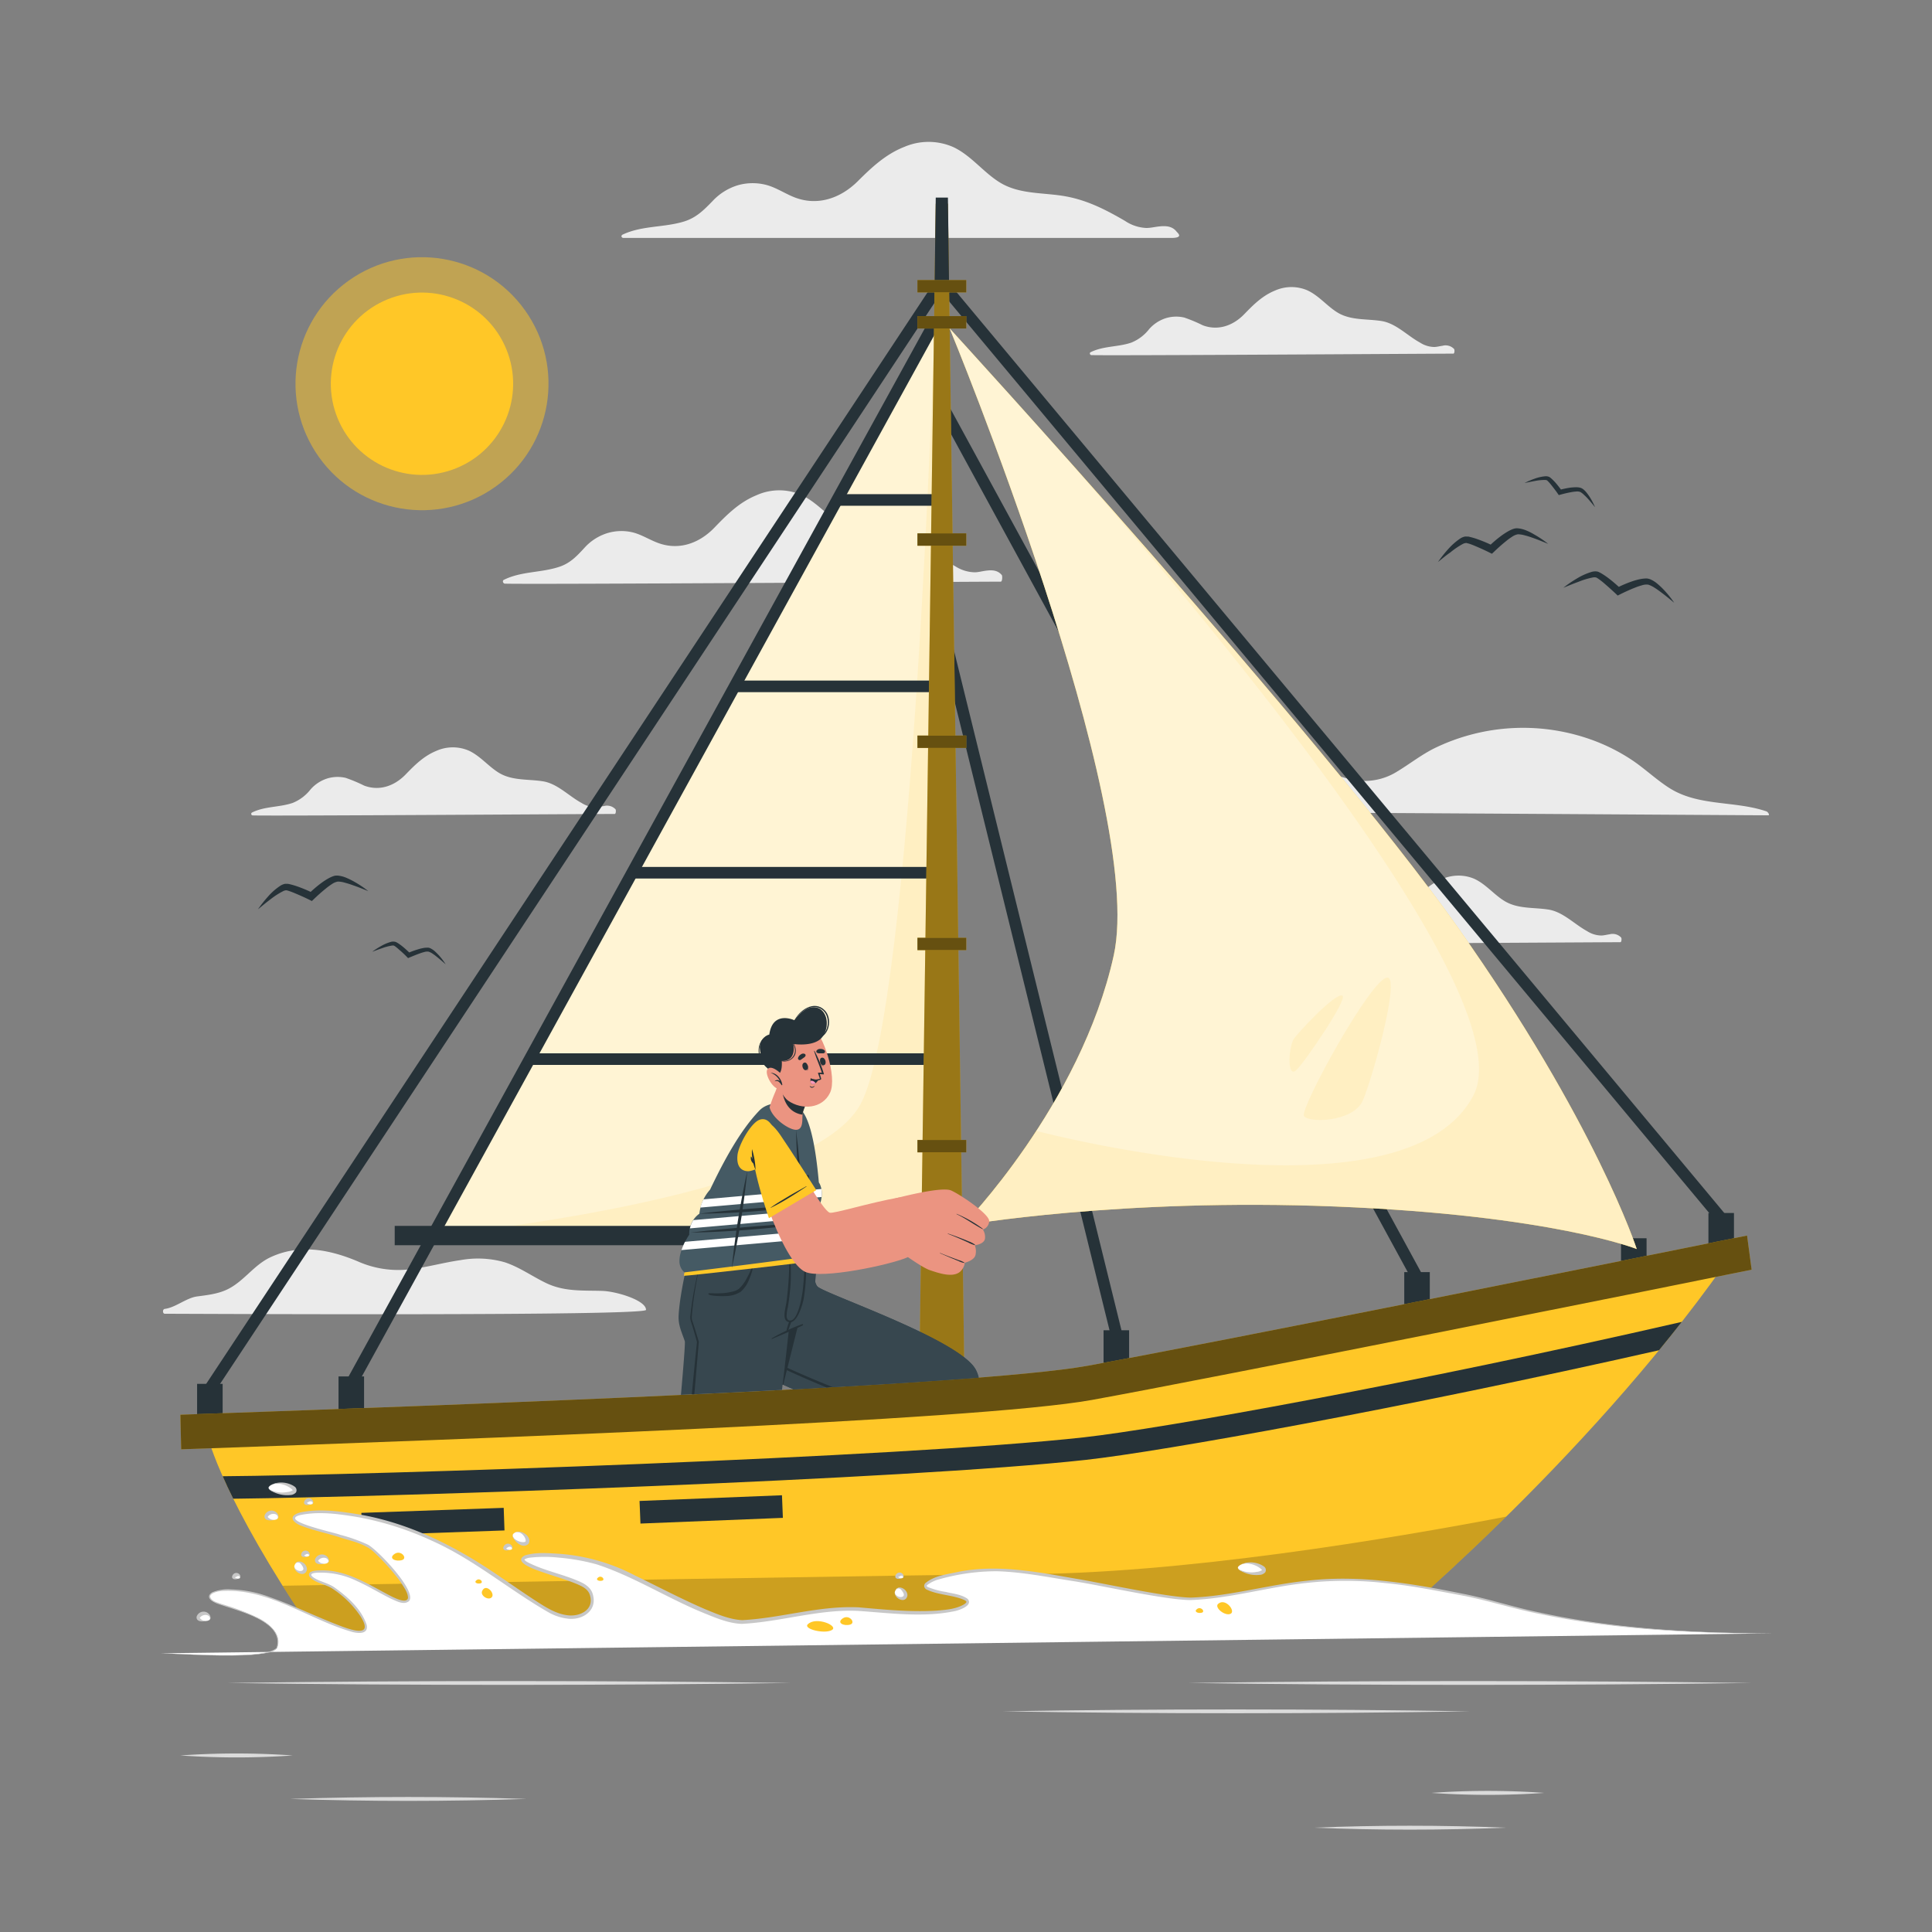 <svg xmlns="http://www.w3.org/2000/svg" viewBox="0 0 500 500"><rect x="0" y="0" width="500" height="500" fill="#808080" stroke="none"/><g id="freepik--background-complete--inject-649"><path d="M42.65,340c-.59,0-.65-1.18,0-1.26,2.79-.35,5.58-2.85,8.36-3.22s5.53-.67,8-1.91c4.15-2.08,6.73-6.25,11-8.24,7.52-3.51,15.28-2,22.6,1.08a25.76,25.76,0,0,0,13.85,2c4.28-.54,8.44-1.72,12.71-2.33a25.28,25.28,0,0,1,11.41.54c3.82,1.24,7.11,3.64,10.71,5.37,4.74,2.29,9.42,1.9,14.53,2.05,3.68.11,11.37,2.43,11.37,4.91C167.25,340.65,50,340,42.65,340Z" style="fill:#ebebeb"></path><path d="M457.64,211c-5.14,0-133.36-.89-169.58-.89-2.53,0,.67-4.39,2.06-4.69,4.46-1,9.1-1,13.62-1.49a44.76,44.76,0,0,0,13-3.26c3.56-1.5,7.12-3.24,11-3.84,7.46-1.17,14,2.87,21,4.66a15.88,15.88,0,0,0,12.72-1.74c3.23-1.94,6.17-4.27,9.56-6a52.42,52.42,0,0,1,41.9-1.92,48.56,48.56,0,0,1,9.16,4.69c3.42,2.24,6.37,5.11,9.8,7.32,7.59,4.92,17,3.32,25.26,6.14C457.57,210.13,458.08,211,457.64,211Z" style="fill:#ebebeb"></path><path d="M259,150.53c-6.79,0-121.11.75-128.3.52-.51,0-.79-.78-.28-1,4.53-2.24,9.67-1.79,14.38-3.38,2.77-.93,4.47-2.74,6.39-4.82a13.26,13.26,0,0,1,6-3.88,12.57,12.57,0,0,1,6.47-.21c2.32.56,4.34,1.89,6.55,2.72,5.49,2.08,10.83.11,14.75-4,3.23-3.35,6.41-6.51,10.81-8.31a14.34,14.34,0,0,1,11.45-.16c4.19,1.9,7.07,5.72,11,8,4.67,2.73,10.25,2.08,15.41,2.9s9.12,5.17,13.64,7.67a9.63,9.63,0,0,0,4.93,1.53c1,0,2-.3,3-.42,1.56-.2,3-.15,4.08,1.15C259.45,149.18,259.4,150.53,259,150.53Z" style="fill:#ebebeb"></path><path d="M419.35,243.84c-5,0-88.42.55-93.67.38-.37,0-.58-.56-.2-.75,3.31-1.63,7.06-1.31,10.49-2.46a11.28,11.28,0,0,0,4.67-3.52,9.71,9.71,0,0,1,4.34-2.84,9.15,9.15,0,0,1,4.73-.15,42.28,42.28,0,0,1,4.78,2c4,1.51,7.91.07,10.77-2.89,2.36-2.45,4.68-4.76,7.89-6.07a10.44,10.44,0,0,1,8.36-.12c3.06,1.39,5.16,4.18,8,5.85,3.41,2,7.49,1.53,11.25,2.13s6.66,3.77,10,5.59a7,7,0,0,0,3.6,1.12c.74,0,1.46-.22,2.19-.31a3,3,0,0,1,3,.84C419.72,242.86,419.68,243.84,419.35,243.84Z" style="fill:#ebebeb"></path><path d="M159.09,210.65c-5,0-88.42.55-93.67.38a.4.4,0,0,1-.2-.75c3.3-1.64,7-1.31,10.49-2.47a11.18,11.18,0,0,0,4.67-3.52,9.64,9.64,0,0,1,4.34-2.83,9.15,9.15,0,0,1,4.73-.15,38.89,38.89,0,0,1,4.78,2c4,1.51,7.9.07,10.77-2.9,2.36-2.44,4.68-4.75,7.89-6.07a10.48,10.48,0,0,1,8.36-.11c3.06,1.38,5.16,4.17,8,5.85,3.41,2,7.48,1.52,11.25,2.12s6.65,3.78,10,5.6a7.06,7.06,0,0,0,3.6,1.12c.74,0,1.47-.22,2.2-.31a3,3,0,0,1,3,.84C159.45,209.67,159.41,210.65,159.09,210.65Z" style="fill:#ebebeb"></path><path d="M376.13,91.52c-5,0-88.43.55-93.67.38-.38,0-.58-.56-.21-.75,3.31-1.64,7.06-1.31,10.5-2.47a11.09,11.09,0,0,0,4.66-3.52,9.67,9.67,0,0,1,4.35-2.83,9.11,9.11,0,0,1,4.72-.15,39.1,39.1,0,0,1,4.78,2c4,1.52,7.91.08,10.77-2.89,2.36-2.44,4.68-4.75,7.89-6.07a10.48,10.48,0,0,1,8.36-.11c3.07,1.38,5.17,4.17,8,5.85,3.41,2,7.49,1.52,11.25,2.12s6.66,3.78,10,5.6a7,7,0,0,0,3.6,1.12c.74,0,1.46-.22,2.19-.31a3,3,0,0,1,3,.84C376.49,90.54,376.45,91.52,376.13,91.52Z" style="fill:#ebebeb"></path><path d="M303.1,61.58H161.39c-.58,0-.79-.61-.22-.88,5.08-2.38,10.77-1.77,16-3.42,3.09-1,5-2.94,7.2-5.2a14.77,14.77,0,0,1,6.69-4.17,14,14,0,0,1,7.18-.07c2.56.66,4.77,2.18,7.2,3.16,6,2.43,12,.37,16.45-4,3.66-3.64,7.26-7.07,12.18-9a15.89,15.89,0,0,1,12.7.09c4.61,2.2,7.71,6.5,12,9.14,5.11,3.14,11.32,2.55,17,3.58s10.45,3.49,15.4,6.37A10.69,10.69,0,0,0,296.68,59c1.12,0,2.23-.29,3.34-.4,1.73-.18,3.37-.1,4.5,1.37C304.79,60.3,306.43,61.58,303.1,61.58Z" style="fill:#ebebeb"></path></g><g id="freepik--Birds--inject-649"><path d="M394.56,125a21.3,21.3,0,0,1,2.55-1.1,10.83,10.83,0,0,1,2.79-.64,2.26,2.26,0,0,1,.86.1,1.25,1.25,0,0,1,.27.12l.17.12c.11.08.2.17.3.25a13.85,13.85,0,0,1,1,1c.63.71,1.18,1.44,1.74,2.2l-.69-.25a22.74,22.74,0,0,1,2.84-.6,14.52,14.52,0,0,1,1.49-.1,4.4,4.4,0,0,1,.79.06,2.32,2.32,0,0,1,.42.1,4.14,4.14,0,0,1,.43.2,5,5,0,0,1,1.12,1.08,13.37,13.37,0,0,1,.84,1.18,19.12,19.12,0,0,1,1.32,2.54c-.61-.73-1.2-1.47-1.83-2.16a12.8,12.8,0,0,0-1-1,4.54,4.54,0,0,0-1-.78,2.5,2.5,0,0,0-1.11-.11,10.11,10.11,0,0,0-1.33.18c-.89.16-1.8.38-2.68.62l-.44.12-.25-.36c-.51-.74-1.07-1.46-1.62-2.16a11.81,11.81,0,0,0-.86-1,2.18,2.18,0,0,0-.22-.21l-.1-.09,0,0a1.34,1.34,0,0,0-.49-.1,13.52,13.52,0,0,0-2.62.26C396.37,124.63,395.47,124.82,394.56,125Z" style="fill:#263238"></path><path d="M404.6,152.11a29.71,29.71,0,0,1,3.43-2.35,16.28,16.28,0,0,1,3.9-1.76,3.51,3.51,0,0,1,1.3-.11,2.09,2.09,0,0,1,.43.11,1.82,1.82,0,0,1,.28.13,4.85,4.85,0,0,1,.51.27,20,20,0,0,1,1.79,1.21c1.13.85,2.16,1.77,3.2,2.71l-1.08-.15a31.44,31.44,0,0,1,4-1.71,17.33,17.33,0,0,1,2.15-.59,8.49,8.49,0,0,1,1.17-.15,5,5,0,0,1,.66,0,5.63,5.63,0,0,1,.68.17,7.35,7.35,0,0,1,2,1.26,18.75,18.75,0,0,1,1.58,1.5,26,26,0,0,1,2.68,3.34c-1.1-.9-2.19-1.81-3.31-2.64-.55-.42-1.11-.83-1.69-1.19a7.1,7.1,0,0,0-1.7-.85,3.75,3.75,0,0,0-1.66.17,15.8,15.8,0,0,0-1.9.65c-1.27.5-2.54,1.09-3.75,1.69l-.62.31-.47-.46c-1-.93-2-1.83-3-2.69a18.63,18.63,0,0,0-1.55-1.21,3.85,3.85,0,0,0-.38-.23l-.17-.1s0,0-.07,0a2.06,2.06,0,0,0-.75,0,20.52,20.52,0,0,0-3.78,1.14C407.15,151.06,405.89,151.59,404.6,152.11Z" style="fill:#263238"></path><path d="M96.33,246.31a21.14,21.14,0,0,1,2.34-1.5,10.77,10.77,0,0,1,2.64-1.09,2.68,2.68,0,0,1,.87,0,1.21,1.21,0,0,1,.28.08l.19.09.33.19c.42.27.8.56,1.17.85.73.59,1.4,1.22,2.08,1.88l-.73-.13a21.69,21.69,0,0,1,2.71-1,11,11,0,0,1,1.45-.35,4.94,4.94,0,0,1,.79-.07,3.22,3.22,0,0,1,.43,0,2.32,2.32,0,0,1,.45.13,5.14,5.14,0,0,1,1.29.88c.36.33.69.68,1,1a19,19,0,0,1,1.72,2.29c-.72-.62-1.43-1.25-2.16-1.83a12.19,12.19,0,0,0-1.1-.83,4.24,4.24,0,0,0-1.12-.6,2.43,2.43,0,0,0-1.11.07,11.05,11.05,0,0,0-1.28.4c-.85.3-1.72.67-2.54,1l-.42.19-.3-.31c-.63-.64-1.29-1.27-2-1.86a12.84,12.84,0,0,0-1-.84c-.08-.05-.17-.12-.25-.16l-.11-.07s0,0-.05,0a1.29,1.29,0,0,0-.5,0,13.33,13.33,0,0,0-2.54.68C98.05,245.66,97.2,246,96.33,246.31Z" style="fill:#263238"></path><path d="M66.76,235.33a30.93,30.93,0,0,1,2.57-3.26,15.72,15.72,0,0,1,3.21-2.83,3.5,3.5,0,0,1,1.2-.5,3.1,3.1,0,0,1,.44,0l.32,0a5.22,5.22,0,0,1,.57.11,21.48,21.48,0,0,1,2.06.62c1.33.48,2.59,1,3.86,1.64l-1.08.18a31.79,31.79,0,0,1,3.31-2.82,17.17,17.17,0,0,1,1.88-1.2,8.22,8.22,0,0,1,1.08-.49,3.86,3.86,0,0,1,.63-.17,5.53,5.53,0,0,1,.71,0,7.6,7.6,0,0,1,2.24.62,19.75,19.75,0,0,1,2,1,27.55,27.55,0,0,1,3.55,2.39c-1.33-.52-2.63-1.07-4-1.53a20.47,20.47,0,0,0-2-.63,6.58,6.58,0,0,0-1.87-.31,3.9,3.9,0,0,0-1.54.65,16,16,0,0,0-1.62,1.19c-1.06.85-2.1,1.79-3.08,2.73l-.49.47-.59-.3c-1.2-.6-2.45-1.15-3.68-1.67a17.88,17.88,0,0,0-1.83-.69l-.43-.12-.2,0H74a2,2,0,0,0-.72.22A19.8,19.8,0,0,0,70,232.74C68.88,233.57,67.83,234.46,66.76,235.33Z" style="fill:#263238"></path><path d="M372.15,145.45a31.14,31.14,0,0,1,2.58-3.27,16.57,16.57,0,0,1,3.2-2.83,3.56,3.56,0,0,1,1.21-.49,2,2,0,0,1,.44,0l.31,0c.21,0,.38.07.57.11a18.5,18.5,0,0,1,2.07.63c1.33.48,2.58,1,3.86,1.64l-1.09.17a31.9,31.9,0,0,1,3.32-2.82,18.32,18.32,0,0,1,1.88-1.2,9,9,0,0,1,1.08-.49,5.26,5.26,0,0,1,.63-.16,4.05,4.05,0,0,1,.7,0,7.58,7.58,0,0,1,2.25.61c.68.29,1.32.62,1.95,1a27.73,27.73,0,0,1,3.56,2.4c-1.33-.53-2.63-1.08-3.95-1.54-.66-.23-1.31-.46-2-.63a7.44,7.44,0,0,0-1.87-.31,3.83,3.83,0,0,0-1.55.66,14.72,14.72,0,0,0-1.61,1.18c-1.06.85-2.1,1.79-3.08,2.73l-.5.47-.59-.29c-1.19-.6-2.44-1.16-3.67-1.68a17.88,17.88,0,0,0-1.83-.69c-.15,0-.31-.09-.44-.11l-.19,0s0,0-.08,0a2.21,2.21,0,0,0-.71.22,20.53,20.53,0,0,0-3.27,2.22C374.28,143.69,373.23,144.58,372.15,145.45Z" style="fill:#263238"></path></g><g id="freepik--Character--inject-649"><polygon points="241.89 319.76 241.89 83.41 112 319.76 241.89 319.76" style="fill:#FFC727"></polygon><polygon points="241.89 319.76 241.89 83.41 112 319.76 241.89 319.76" style="fill:#fff;opacity:0.8"></polygon><path d="M112,319.76s96.83-9.12,110.61-33.82S241.89,83.41,241.89,83.41V319.76Z" style="fill:#FFC727;opacity:0.1"></path><rect x="87.61" y="356.22" width="6.61" height="8.77" style="fill:#263238"></rect><rect x="9.66" y="219.27" width="313.48" height="3" transform="translate(-107.23 260.23) rotate(-61.2)" style="fill:#263238"></rect><rect x="102.15" y="317.26" width="139.75" height="5" style="fill:#263238"></rect><rect x="137.1" y="272.6" width="104.75" height="3" style="fill:#263238"></rect><rect x="163.61" y="224.36" width="78.24" height="3" style="fill:#263238"></rect><rect x="189.47" y="176.13" width="52.38" height="3" style="fill:#263238"></rect><rect x="216.63" y="127.89" width="25.22" height="3" style="fill:#263238"></rect><rect x="363.42" y="329.22" width="6.61" height="8.77" style="fill:#263238"></rect><rect x="303.74" y="89.19" width="3" height="257" transform="translate(-66.95 172.6) rotate(-28.59)" style="fill:#263238"></rect><rect x="285.6" y="344.27" width="6.61" height="8.77" style="fill:#263238"></rect><rect x="264.99" y="160.53" width="3" height="187.5" transform="translate(-53.07 71.1) rotate(-13.84)" style="fill:#263238"></rect><rect x="442.14" y="313.92" width="6.61" height="8.77" style="fill:#263238"></rect><rect x="419.52" y="320.46" width="6.61" height="8.77" style="fill:#263238"></rect><rect x="344.37" y="39.38" width="3" height="313.05" transform="translate(-45.23 266.9) rotate(-39.82)" style="fill:#263238"></rect><rect x="51.01" y="358.14" width="6.61" height="8.77" style="fill:#263238"></rect><rect x="-22.55" y="216.35" width="340.86" height="3" transform="translate(-115.4 221.1) rotate(-56.54)" style="fill:#263238"></rect><polygon points="242.17 52.72 245.32 52.72 250 385.77 237.49 385.77 242.17 52.72" style="fill:#FFC727"></polygon><polygon points="242.17 52.72 245.32 52.72 250 385.77 237.49 385.77 242.17 52.72" style="opacity:0.4"></polygon><rect x="237.43" y="72.47" width="12.64" height="3.21" style="fill:#FFC727"></rect><rect x="237.43" y="72.47" width="12.64" height="3.21" style="opacity:0.6"></rect><rect x="237.43" y="81.81" width="12.64" height="3.21" style="fill:#FFC727"></rect><rect x="237.43" y="81.81" width="12.64" height="3.21" style="opacity:0.6"></rect><rect x="237.43" y="138.03" width="12.64" height="3.21" style="fill:#FFC727"></rect><rect x="237.43" y="138.03" width="12.64" height="3.21" style="opacity:0.6"></rect><rect x="237.43" y="190.36" width="12.64" height="3.21" style="fill:#FFC727"></rect><rect x="237.43" y="190.36" width="12.64" height="3.21" style="opacity:0.6"></rect><rect x="237.43" y="242.69" width="12.64" height="3.21" style="fill:#FFC727"></rect><rect x="237.43" y="242.69" width="12.64" height="3.21" style="opacity:0.6"></rect><rect x="237.43" y="295.02" width="12.64" height="3.21" style="fill:#FFC727"></rect><rect x="237.43" y="295.02" width="12.64" height="3.21" style="opacity:0.6"></rect><polygon points="245.6 72.47 245.32 51.13 242.17 51.13 241.89 72.47 245.6 72.47" style="fill:#263238"></polygon><path d="M80.88,422.25H357.39s52.39-43.35,88.71-94.71c0,0-130.8,26.09-155.64,30.61-45.65,8.3-236.56,14-236.56,14S57.53,387.79,80.88,422.25Z" style="fill:#FFC727"></path><path d="M46.89,375.08l-.21-8.95,5.68-.2c64.77-2.31,199.54-7.12,229.2-12.48,30.76-5.57,147.49-29,170.58-33.69l1.18,8.83c-23.11,4.73-139.92,28.14-170.71,33.71-30.09,5.44-165.14,10.26-230,12.58Z" style="fill:#FFC727"></path><path d="M46.89,375.08l-.21-8.95,5.68-.2c64.77-2.31,199.54-7.12,229.2-12.48,30.76-5.57,147.49-29,170.58-33.69l1.18,8.83c-23.11,4.73-139.92,28.14-170.71,33.71-30.09,5.44-165.14,10.26-230,12.58Z" style="opacity:0.6"></path><path d="M389.81,392.5c-18.49,18.22-32.42,29.76-32.42,29.76H80.88q-4.3-6.36-7.74-11.87c36.71-.62,175.51-3,190.35-3C305.35,407.43,360.24,398.15,389.81,392.5Z" style="opacity:0.2"></path><path d="M435.25,342.1q-2.92,3.72-5.89,7.34c-66.81,15.11-128.73,26.2-148.3,28.37-46.45,5.14-178.86,9.58-220.7,10.06-1.07-2.18-2-4.11-2.73-5.82,38.37-.3,175.44-4.82,222.78-10.06C300.55,369.76,366,358,435.25,342.1Z" style="fill:#263238"></path><rect x="93.58" y="390.89" width="36.86" height="5.85" transform="translate(-13.78 4.18) rotate(-2.02)" style="fill:#263238"></rect><rect x="163.62" y="388.35" width="36.86" height="5.85" transform="matrix(1, -0.04, 0.04, 1, -13.64, 6.64)" style="fill:#263238"></rect><path d="M249.16,317.14s30.52-31.16,39.07-69.87S245.77,85,245.77,85,341.5,189.47,377.26,240s46.33,83.25,46.33,83.25-21.83-8.74-77.82-11S249.16,317.14,249.16,317.14Z" style="fill:#FFC727"></path><path d="M249.16,317.14s30.52-31.16,39.07-69.87S245.77,85,245.77,85,341.5,189.47,377.26,240s46.33,83.25,46.33,83.25-21.83-8.74-77.82-11S249.16,317.14,249.16,317.14Z" style="fill:#fff;opacity:0.8"></path><path d="M423.58,323.26c-.68-.26-22.7-8.77-77.81-11-56-2.25-96.61,4.86-96.61,4.86a173.08,173.08,0,0,0,19-24.46h0c.87.24,95,25,113.11-9.08,13.21-24.93-64.59-118.76-107.93-168,31.11,34.85,80.4,91.23,103.88,124.41C412.76,290.17,423.42,322.75,423.58,323.26Z" style="fill:#FFC727;opacity:0.1"></path><path d="M359.09,253c-4.08-.2-22.7,33.89-21.64,35.79s12.81,1.67,15.26-4S362.41,253.16,359.09,253Z" style="fill:#FFC727;opacity:0.1"></path><path d="M347.42,257.66c-1.88-.9-12.28,10.43-12.74,11.44-1.33,2.94-1.46,10,.81,7.84S348.94,258.38,347.42,257.66Z" style="fill:#FFC727;opacity:0.1"></path><path d="M253.32,356.52h0c-10.86.86-23.74,1.69-37.8,2.48-.53,0-1.06.07-1.6.09l-8.56.48h0c-.08,0-.17-.07-.25-.12l-.84-.37-1.56-.7h0l-.12-.05-.09,0c-2.32-1-4.56-2.1-6.6-3.12l-1.33-.67c-.65-.33-1.28-.65-1.88-1l-1.15-.63-.58-.33c-1-.54-1.8-1.06-2.52-1.55-.42-.29-.83-.59-1.21-.91a18,18,0,0,1-5.49-7.87c-.15-.39-.28-.79-.4-1.19l0-.06c-.12-.4-.23-.8-.33-1.19s-.23-1-.32-1.49c-.07-.31-.12-.62-.16-.93-.08-.47-.14-.94-.19-1.41,0-.3-.06-.6-.08-.9,0-.11,0-.21,0-.32-.06-.77-.08-1.52-.08-2.26h0c0-.32,0-.65,0-1h0v0q0-.4,0-.78a36,36,0,0,1,.4-4.09c0-.28.08-.55.12-.79,0-.08,0-.16,0-.25.06-.29.11-.55.15-.76s0-.22.06-.31,0-.18.06-.25.07-.32.07-.32h30.33s-.89,4.78-.42,7.49a2.82,2.82,0,0,0,.61,1.51c1.73,1.78,31.69,11.95,39.54,19.69.14.13.26.26.39.4a7.89,7.89,0,0,1,.78,1,4.59,4.59,0,0,1,.51.94C253,355.39,253.16,355.93,253.32,356.52Z" style="fill:#37474f"></path><path d="M215.51,359c-.53,0-1.06.07-1.6.09l-8.56.48h0c-.08,0-.17-.07-.25-.12l-.84-.37-1.56-.7-.12-.06-.09,0c-4.12-1.87-8-3.74-11-5.4l-.58-.33c-.7-.4-1.35-.78-1.93-1.16l-.59-.39c-6.77-4.63-8.29-12.47-8.3-18.53,0-.33,0-.65,0-1h0a37.65,37.65,0,0,1,.93-7.57h30.33s-.89,4.78-.42,7.49a2.82,2.82,0,0,0,.61,1.51c1.73,1.78,31.69,11.95,39.54,19.69.14.13.26.26.39.4a6.32,6.32,0,0,1,1.28,1.91c.18.48.36,1,.52,1.61C242.45,357.38,229.57,358.21,215.51,359Z" style="fill:#37474f"></path><path d="M203.79,354c3.86,1.77,7.79,3.4,11.72,5-.53,0-1.06.07-1.6.09-3.09-1.3-6.17-2.62-9.22-4l-1.05-.49-.68-.32c-4.4-2-8.87-4.12-12.72-7.11-2.94-2.77-4.44-7.22-5.25-11.79,0-.22-.07-.44-.1-.66a84.56,84.56,0,0,1-.91-9.34,63.73,63.73,0,0,0,1.18,9.35c0,.23.09.46.14.68.21,1,.46,2,.73,2.92a25.59,25.59,0,0,0,2.47,6c1,2,2.88,3.14,4.73,4.28,3.19,1.82,6.47,3.47,9.8,5Z" style="fill:#263238"></path><path d="M211.31,323.91l-8.62,34.47A109.74,109.74,0,0,1,188.42,351c-12.19-8.34-7.36-27.09-7.36-27.09Z" style="fill:#263238"></path><path d="M211,331.4c-.46,4-1.41,8.63-3.39,11.3a5,5,0,0,1-1.12.62,11.32,11.32,0,0,0-2.39,1.32.28.28,0,0,1,0,.06c-.05.51-.45,4-1,8.93,0,.21-.05.42-.07.64-.15,1.26-.31,2.6-.48,4-.06.47-.12,1-.17,1.44-7.35.39-14.92.77-22.62,1.13l-.65,0-2.88.14c.65-7.39,1.13-13.47,1-13.86-.8-2.37-1.75-4.17-1.6-6.75.38-6.6,3-16.5,3-16.5h32.8A64.87,64.87,0,0,1,211,331.4Z" style="fill:#37474f"></path><path d="M207.58,342.7a49.91,49.91,0,0,0-7.85,3.65.09.09,0,0,0,.08.16c2.64-1.13,5.34-2.22,7.92-3.5A.17.17,0,0,0,207.58,342.7Z" style="fill:#263238"></path><path d="M208.42,324.55c0-.09-.16-.11-.16,0a87,87,0,0,1-.45,8.84c-.12,1.36-1.21,8.89-3.58,8.34-.39-.09-.59-.48-.66-1.07a9.6,9.6,0,0,1,.32-2.31c.26-1.58.47-3.16.61-4.75a43.5,43.5,0,0,0-.1-8.91.08.08,0,0,0-.15,0,83,83,0,0,1-.72,12.3c-.3,1.95-1.28,4.9.76,5.2s3.44-4.63,3.69-6A45,45,0,0,0,208.42,324.55Z" style="fill:#263238"></path><path d="M204.3,341.92a12,12,0,0,0-.54,1.56,3.75,3.75,0,0,0-.22,1.28c0,.08.12.09.17,0a4.93,4.93,0,0,0,.55-1.24c.18-.49.37-1,.53-1.45A.26.26,0,0,0,204.3,341.92Z" style="fill:#263238"></path><path d="M183.43,334.72c.57-.1,1.41.1,3.9-.07a14,14,0,0,0,2-.33,4.66,4.66,0,0,0,1.9-.77,10,10,0,0,0,2.16-3,14.94,14.94,0,0,0,1.51-3.68c0-.08.13,0,.12,0-.13.72-.2,1.45-.39,2.17a15,15,0,0,1-.73,2,7.91,7.91,0,0,1-2.22,3.28,7.52,7.52,0,0,1-4.05,1.1c-.79.06-3.87,0-4.28-.47C183.31,334.9,183.32,334.73,183.43,334.72Z" style="fill:#263238"></path><path d="M179.18,341.87c.61,1.77,1.14,3.56,1.67,5.36,0,0-.65,7.86-1.16,13.62l-.65,0c.44-4.62.88-9.32,1.34-13.52-.5-1.8-1-3.6-1.58-5.36a3.49,3.49,0,0,1-.13-1.46,84.39,84.39,0,0,1,1.46-9.05h0c.42-2,.88-4.07,1.31-6.11-.44,2.36-.91,4.73-1.32,7.1-.47,2.68-.87,5.38-1.07,8.09A3.15,3.15,0,0,0,179.18,341.87Z" style="fill:#263238"></path><path d="M177,330.18c.08.11,34.37-3.7,34.77-4.06.56-.51-1.12-32.55-4.53-38.22-.73-1.22-6.09-4-9.34-1.14C185.27,297.77,176.73,329.78,177,330.18Z" style="fill:#FFC727"></path><path d="M212.6,316.69a7,7,0,0,0-.28-5.37c1-3.5-.4-5.3-.4-5.3-.66-7.45-1.83-14.93-4.08-18.18-1.43-2.07-8.14-3.74-11.31-.44-5,5.19-9.25,13.11-12.76,20.47A11.13,11.13,0,0,0,181,314.1a6.29,6.29,0,0,0-2.62,5.43s-2.78,4-2.53,7.24a3.86,3.86,0,0,0,1.27,2.52c.14,0,34.65-4.23,35-4.64a3.64,3.64,0,0,0,1-2A11.31,11.31,0,0,0,212.6,316.69ZM200.54,298c-1.18,2.84-5.29,5.26-7.15,5.1s-2.79-1.57-2.53-4.14,3.39-8.26,5.67-9.15C200,288.49,201.71,295.18,200.54,298Z" style="fill:#455a64"></path><path d="M213.36,320.28l-37,3.24a16.57,16.57,0,0,1,.92-2.14l35.75-3.13A11.33,11.33,0,0,1,213.36,320.28Z" style="fill:#fff"></path><path d="M213,314.9l-34.44,3a5.92,5.92,0,0,1,.88-2.14l33.43-2.92A7.21,7.21,0,0,1,213,314.9Z" style="fill:#fff"></path><path d="M212.63,309.78l-31.37,2.74a9.92,9.92,0,0,1,.81-2.13l30.5-2.68A7.22,7.22,0,0,1,212.63,309.78Z" style="fill:#fff"></path><path d="M193.39,303.12a210,210,0,0,1-4,25.05,216.21,216.21,0,0,1,4-25.05Z" style="fill:#263238"></path><path d="M206,292.39c.74,5.57,1.18,11.17,1.57,16.77.21,5.6,1,11.3-.46,16.81.82-4.82,0-11.85-.29-16.76s-.71-11.93-.82-16.82Z" style="fill:#263238"></path><path d="M178.73,319c9.49-1.2,23.88-2.16,33.54-2.87A256.09,256.09,0,0,1,178.73,319Z" style="fill:#263238"></path><path d="M181,314.1c8.67-1.1,21.82-1.92,30.65-2.53A211,211,0,0,1,181,314.1Z" style="fill:#263238"></path><rect x="202.72" y="304.52" width="6.71" height="2.18" transform="translate(-38.39 29.75) rotate(-7.56)" style="fill:#263238"></rect><rect x="203.27" y="308.67" width="6.71" height="2.18" transform="translate(-38.93 29.86) rotate(-7.56)" style="fill:#263238"></rect><rect x="204.11" y="319.53" width="6.71" height="2.18" transform="translate(-40.35 30.06) rotate(-7.56)" style="fill:#263238"></rect><path d="M206,292.39c-1.88,0-6.17-3-6.84-5.84a41.67,41.67,0,0,1,1.52-4.05c.49-1.29,1-2.75,1.37-4.11.08-.28,8,4.42,8,4.42a22.57,22.57,0,0,0-2.26,5,3,3,0,0,0-.09.58.64.64,0,0,0,0,.09C207.56,289.59,208,292.39,206,292.39Z" style="fill:#eb9481"></path><path d="M207.7,288.39s0,.06,0,.09a6.8,6.8,0,0,1-.89-.19c-5-1.49-4.6-8.15-4.41-9.82,1.45.64,7.67,4.34,7.67,4.34a22.57,22.57,0,0,0-2.26,5A3,3,0,0,0,207.7,288.39Z" style="fill:#263238"></path><path d="M199.26,271.07c-.56,3.23,2.21,12,4.67,13.76,3.58,2.51,8.88,2.14,10.87-2s-1.88-15.45-4.58-17C206.24,263.6,200.1,266.29,199.26,271.07Z" style="fill:#eb9481"></path><path d="M208.91,275.43s0,.05,0,.07c.2.59.34,1.3-.14,1.66,0,0,0,0,0,0C209.38,276.9,209.2,276,208.91,275.43Z" style="fill:#263238"></path><path d="M208.19,275c-1,.22-.46,2.16.44,1.95S209,274.79,208.19,275Z" style="fill:#263238"></path><path d="M212.22,274.53s.05,0,.06.05c.14.6.41,1.27,1,1.32,0,0,0,0,0,0C212.6,276,212.26,275.13,212.22,274.53Z" style="fill:#263238"></path><path d="M212.59,273.76c.95-.33,1.54,1.59.66,1.9S211.8,274,212.59,273.76Z" style="fill:#263238"></path><path d="M207.19,274.3c.24-.14.45-.31.68-.47s.48-.3.6-.6a.42.42,0,0,0-.2-.48,1,1,0,0,0-1.05.17,1.53,1.53,0,0,0-.69.87A.46.46,0,0,0,207.19,274.3Z" style="fill:#263238"></path><path d="M213.08,272.59a5.61,5.61,0,0,1-.82,0,1.38,1.38,0,0,1-.85-.15.44.44,0,0,1-.11-.51,1.08,1.08,0,0,1,1-.46,1.56,1.56,0,0,1,1.06.33A.45.45,0,0,1,213.08,272.59Z" style="fill:#263238"></path><path d="M209.65,281.08a.91.91,0,0,0,.6.22,1.74,1.74,0,0,0,.6-.32s.05,0,0,0a.85.85,0,0,1-.68.53.65.65,0,0,1-.61-.4S209.62,281.07,209.65,281.08Z" style="fill:#263238"></path><path d="M209.8,279.12a2.13,2.13,0,0,0,1.61.54,2.39,2.39,0,0,0,.74-.16l.14-.05.13-.06a.15.15,0,0,0,.08-.16h0s0,0,0-.06h0l0-.06c-.11-.46-.34-1.15-.34-1.15.19,0,1.15.19,1.07,0a31.29,31.29,0,0,0-2.44-6,.06.06,0,0,0-.1.05c.55,1.91,1.43,3.72,2,5.63a3.68,3.68,0,0,0-1,0c-.06,0,.47,1.33.5,1.54a0,0,0,0,1,0,0,2.92,2.92,0,0,1-2.29-.09C209.79,279,209.75,279.08,209.8,279.12Z" style="fill:#263238"></path><path d="M211.82,279.34a2.49,2.49,0,0,1-.77,1,1.13,1.13,0,0,1-.65.22c-.52,0-.65-.44-.66-.84a2.85,2.85,0,0,1,.06-.63A3.26,3.26,0,0,0,211.82,279.34Z" style="fill:#263238"></path><path d="M211.05,280.35a1.13,1.13,0,0,1-.65.22c-.52,0-.65-.44-.66-.84A1.18,1.18,0,0,1,211.05,280.35Z" style="fill:#ff9bbc"></path><path d="M201.18,278.1c1.44-.22,1.14-3.54,1.14-3.54s3.75.43,3-4.38c0,0,4.44.71,6.82-1.12,2-1.57,2.6-5.55.6-7.53-1.13-1.12-3.9-1.86-7.17,2.5,0,0-5.59-2.65-6.48,3.73a3.43,3.43,0,0,0-2.46,3.32C196.82,275.15,199.93,278.28,201.18,278.1Z" style="fill:#263238"></path><path d="M205.3,269.84s-.09,0-.07,0c.41,1.14.84,2.37.07,3.46a2.84,2.84,0,0,1-3.27,1.14c-.07,0-.11.08,0,.11a3.09,3.09,0,0,0,3.31-.91C206.29,272.53,206,271,205.3,269.84Z" style="fill:#263238"></path><path d="M201.16,277.34a6.25,6.25,0,0,1-4.46-4.42,4.51,4.51,0,0,1,.3-3.25,7.61,7.61,0,0,1,2.17-2s0-.05,0,0c-5,2.18-2.81,9.05,2,10A.13.13,0,0,0,201.16,277.34Z" style="fill:#263238"></path><path d="M213.44,261.47c-2.7-2.76-6.69,0-7.95,2.83,0,0,0,0,0,0,1.2-2.14,4.05-4.5,6.61-3.39,3.08,1.36,2.75,6.61-.4,7.62-.09,0,0,.19.05.17C214.71,268,215.45,263.51,213.44,261.47Z" style="fill:#263238"></path><path d="M202.47,278.22s-2.45-2.61-3.67-1.69.93,4.9,2.56,5.25a1.58,1.58,0,0,0,2-1.15Z" style="fill:#eb9481"></path><path d="M199.44,277.66s0,0,0,0a4,4,0,0,1,2.42,2.19.88.88,0,0,0-1.34-.05s0,.06,0,.05a1,1,0,0,1,1.12.19,5.25,5.25,0,0,1,.63.78c.07.09.23,0,.18-.09v0C202.3,279.36,201,277.58,199.44,277.66Z" style="fill:#263238"></path><path d="M195,297.05c1,10.29,8.09,29.79,13.44,32.13,4.33,1.89,21.86-1.82,26.33-3.75,2-.86.23-15.93-2.05-15.53-7.56,1.32-17.08,4.29-18,3.94-2-.77-8.23-12.41-12.5-19.29C196.85,285.91,194.54,292.44,195,297.05Z" style="fill:#eb9481"></path><path d="M256,316a2.41,2.41,0,0,1-1.63,2.21,3.58,3.58,0,0,1,.54,2.37c-.25,1.45-2.63,1.69-2.63,1.69a4.39,4.39,0,0,1,.16,2.59c-.38,1.36-2.74,1.94-2.74,1.94a3.89,3.89,0,0,1-1.29,2.37c-1.93,1.55-5.5.31-7.78-.46s-8-5.09-9.21-5.8l.09-12.71s12-3.23,14.61-2.12C248.36,309.05,256,314.14,256,316Z" style="fill:#eb9481"></path><path d="M254.34,318a31.51,31.51,0,0,0-6.75-3.85c-.05,0-.09.05,0,.08,2.34,1.11,4.43,2.68,6.72,3.88C254.33,318.1,254.39,318,254.34,318Z" style="fill:#263238"></path><path d="M252.28,322.08a7,7,0,0,0-1.59-.82c-.59-.25-1.17-.49-1.77-.72-1.18-.46-2.38-.9-3.59-1.3-.05,0-.09.06,0,.08,1.19.46,2.36.95,3.52,1.46l1.73.78a8,8,0,0,0,1.67.68A.09.09,0,0,0,252.28,322.08Z" style="fill:#263238"></path><path d="M249.64,326.8a4.82,4.82,0,0,0-1.48-.66l-1.63-.61c-1.08-.41-2.17-.82-3.24-1.27,0,0-.09.06,0,.08,1.08.46,2.16.94,3.25,1.39l1.6.66a4.57,4.57,0,0,0,1.51.47A0,0,0,0,0,249.64,326.8Z" style="fill:#263238"></path><path d="M211.25,308,199,315.26s-4.8-13.6-4.5-20.33,4.08-6.12,7.4-1.27C204.26,297.07,211.25,308,211.25,308Z" style="fill:#FFC727"></path><path d="M199.42,312.56c1.42-1.06,3-1.95,4.51-2.87s3.17-1.78,4.74-2.69c0,0,.09,0,.05.07-1.51,1-3,2-4.5,2.89a51.72,51.72,0,0,1-4.78,2.64S199.4,312.57,199.42,312.56Z" style="fill:#263238"></path><path d="M194.61,297.39a18.92,18.92,0,0,1,.92,5.38,11.91,11.91,0,0,1-.92-5.38Z" style="fill:#263238"></path><path d="M194.36,299.27a5,5,0,0,1,.88,2,1.75,1.75,0,0,1-.88-2Z" style="fill:#263238"></path></g><g id="freepik--Water--inject-649"><path d="M458.32,422.72c-51.38,0-68.37-7.9-78.81-9.84S361,409,347.28,408.8s-31.17,5.45-40.67,4.93c-7.81-.43-38.88-7.72-49.16-7.5s-19.5,3-17.79,4.6,13.72,2,10.07,4.61-15.42,2.14-25.92,1.07-24.68,3.21-31.84,3.21-25.59-11.14-34.8-14.57-23.62-3.46-21.77-1.19,14.27,4.65,16.63,7.1,1.5,8-5.36,7.38-19.42-13.44-36.5-20.86-33.51-7.3-34.18-4.79,16.68,4.87,20.33,8.08,11.78,12.21,9,13.5-11.67-6.64-19.34-7.5-7,1.28-1.88,3,13.71,11.78,9.43,12.43-21.06-9.15-29.85-10.43-11,1.07-8.43,2.57S74,418.72,71.74,426.3c-1,3.52-26.63,1.57-30.06,1.57" style="fill:#fff"></path><path d="M458.32,422.72c-20.22,0-40.6-.93-60.43-5.15-6.62-1.32-13.06-3.46-19.68-4.69s-13.25-2.59-20-3.21a91.73,91.73,0,0,0-20.15,0c-10.06,1.07-19.89,4.07-30.06,4.43-6.48-.06-23.31-3.84-30-4.87s-13.3-2.4-20-2.59a54.59,54.59,0,0,0-14.88,2.06,8.81,8.81,0,0,0-3.2,1.54c-.1.12-.11.21-.1.22s.09.14.24.23a19.7,19.7,0,0,0,4.72,1.3c1.84.46,3.92.59,5.6,1.76,1.56,1.66-1.81,2.83-3,3.15-8.33,1.81-17,.55-25.34,0-10.14-.48-20,2.85-30.12,3.36-3.51-.16-6.67-1.56-9.85-2.84-9.36-3.83-18-9.39-27.57-12.54a53.08,53.08,0,0,0-9.86-1.76,33.83,33.83,0,0,0-7.46,0,3.5,3.5,0,0,0-1.5.49c0,.08,0-.07,0,0a2.6,2.6,0,0,0,.79.65c4.09,2.15,8.72,3,13,4.82,1.62.64,3.44,1.65,3.93,3.47,1.31,4.27-2.67,6.85-6.5,6.35a13.1,13.1,0,0,1-4.94-1.63c-10.24-5.87-19.32-13.68-30.15-18.51a79.57,79.57,0,0,0-19.14-6.12c-4.89-.8-10-1.57-14.93-.55-5.89,1.44,9.1,4.56,10.21,5.09a42,42,0,0,1,7.21,2.55c2.29,1.1,12.94,12.12,10.69,14.64-1.36,1.1-3.19,0-4.53-.56-3.06-1.5-5.91-3.29-9-4.66A21.17,21.17,0,0,0,82.7,407c-1.68,0-3.5.31-.69,1.75,1.5.74,3.24,1.12,4.62,2.12,3.41,2.44,6.85,5.52,8.25,9.59.6,2.64-2.39,2.29-4,1.8C79.69,419,69.5,411,57.43,411.75a6.53,6.53,0,0,0-2.37.61c-.34.19-.66.48-.66.83.25,1.22,1.83,1.48,2.87,1.9a61.82,61.82,0,0,1,9.47,3.58c2.85,1.41,6.42,4.27,5,7.85a3.71,3.71,0,0,1-2.25,1.17,40.86,40.86,0,0,1-7.56.73c-6.76.16-13.5-.28-20.24-.55,5.43,0,26.63,1.9,29.91-1.42,2-6.82-9.72-9.44-14.41-11.11-1.4-.36-4.6-1.71-2.27-3.25a10.7,10.7,0,0,1,5-.75,30.81,30.81,0,0,1,9.94,2c6.37,2.23,12.43,5.29,18.74,7.63,3.26,1.19,7.93,2.5,4.72-2.64a25.4,25.4,0,0,0-7-7c-1.92-1.41-4.58-1.45-6.2-3.28-.82-1.48,1.61-1.62,2.55-1.63,7-.34,13,3.87,18.92,6.86.9.4,3.63,1.77,4,.29,0-1.51-1.22-3-2-4.29a57.29,57.29,0,0,0-6.7-7.49c-2.38-2.34-5.94-2.93-9-3.94s-6.52-1.69-9.73-2.91c-2.11-.73-4-2.51-.47-3.52,5-1.07,10.23-.3,15.24.51,13.44,2.3,25.76,8.67,36.85,16.38,2.81,1.89,5.56,3.83,8.38,5.66s5.68,3.76,8.93,4.08,6.71-1.6,5.59-5.2c-.47-1.63-2-2.3-3.43-2.92-3.1-1.28-6.38-2.16-9.55-3.3-1.38-.5-7.1-2.44-3.83-4.1,2.92-.88,6-.57,9-.4a50,50,0,0,1,19.49,5.62c6.09,2.93,12.05,6.1,18.23,8.75,3,1.23,6.23,2.63,9.48,2.79,10.08-.51,19.93-3.81,30.16-3.31,6.75.59,13.45,1.26,20.16.85,2.43-.21,5-.38,7.13-1.64.32-.18.61-.51.6-.62s-.23-.35-.58-.5c-3.06-1.35-6.68-1.22-9.76-2.71a1.27,1.27,0,0,1-.58-.7,1.06,1.06,0,0,1,.27-.93c2.39-2,5.63-2.28,8.54-2.94,10.09-2,20.3,0,30.26,1.75,6.33,1,23.49,4.81,29.88,4.92,10.11-.34,19.93-3.32,30-4.36,13.53-1.6,27.09.66,40.27,3.33,6.64,1.27,13.05,3.45,19.67,4.81,19.79,4.34,40.14,5.37,60.35,5.51Z" style="fill:#c7c7c7"></path><path d="M69.68,384.69c-1.21,1.21,4.29,2.57,6.22,1.5S71.82,382.55,69.68,384.69Z" style="fill:#fff"></path><path d="M69.68,384.69a.51.51,0,0,0,.11.81,7,7,0,0,0,4.58.63,2.91,2.91,0,0,0,1.4-.47c-1.21-1.35-4.43-2.47-6.09-1Zm0,0c1.74-1.47,4.81-1.24,6.6.07a1.14,1.14,0,0,1,.31,1.49,2.06,2.06,0,0,1-1.11.62,8.13,8.13,0,0,1-4.89-.82c-.47-.23-1.48-.76-.91-1.36Z" style="fill:#c7c7c7"></path><path d="M320.54,405.36c-1.21,1.21,4.29,2.57,6.21,1.5S322.68,403.21,320.54,405.36Z" style="fill:#fff"></path><path d="M320.54,405.36a.51.51,0,0,0,.11.81,7.15,7.15,0,0,0,4.58.63,3,3,0,0,0,1.4-.47c-1.21-1.36-4.44-2.47-6.09-1Zm0,0c1.74-1.48,4.8-1.25,6.6.07a1.11,1.11,0,0,1,.3,1.48,2,2,0,0,1-1.1.63,8.13,8.13,0,0,1-4.89-.82c-.47-.23-1.48-.76-.91-1.36Z" style="fill:#c7c7c7"></path><path d="M76.24,405.06c-.5,1.22,1.76,2.58,2.55,1.5S77.12,402.92,76.24,405.06Z" style="fill:#fff"></path><path d="M76.24,405.06c-.36,1,1.09,1.76,1.89,1.45s.17-1.26-.33-1.83a.9.9,0,0,0-1.56.38Zm0,0c.67-2,3.44-.48,3.18,1.26-.58,2.2-3.77.42-3.18-1.26Z" style="fill:#c7c7c7"></path><path d="M231.64,411.8c-.5,1.21,1.76,2.57,2.55,1.5S232.52,409.65,231.64,411.8Z" style="fill:#fff"></path><path d="M231.64,411.8c-.36,1,1.09,1.76,1.89,1.44s.17-1.26-.33-1.83a.9.9,0,0,0-1.56.39Zm0,0c.67-2,3.44-.49,3.18,1.25-.58,2.21-3.76.42-3.18-1.25Z" style="fill:#c7c7c7"></path><path d="M132.93,396.86c-1.08.93,1.74,3.25,3.19,2.59S134.84,395.23,132.93,396.86Z" style="fill:#fff"></path><path d="M132.93,396.86c-1,1.32,2,2.63,3,2.14.16-.11.15-.4,0-.83-.42-1.13-1.83-2.27-3-1.31Zm0,0c1.45-1.44,4.95.68,3.86,2.66-1.36,1.34-3.2-.2-3.89-1.4a1,1,0,0,1,0-1.26Z" style="fill:#c7c7c7"></path><path d="M71.39,393.27c1.6-.45-.23-2.77-1.91-1.61S69.79,393.71,71.39,393.27Z" style="fill:#fff"></path><path d="M71.39,393.27c.84-.24.61-1.11-.06-1.38a1.8,1.8,0,0,0-2,.59s-.07.06,0,.15a2,2,0,0,0,2.14.64Zm0,0c-.89.25-3.09.53-2.93-1a1.89,1.89,0,0,1,3.17-.75c.55.53.67,1.61-.24,1.77Z" style="fill:#c7c7c7"></path><path d="M84.45,404.62c1.6-.45-.23-2.77-1.91-1.61S82.85,405.06,84.45,404.62Z" style="fill:#fff"></path><path d="M84.45,404.62c.84-.24.61-1.11-.07-1.38a1.79,1.79,0,0,0-2,.59c0,.05-.07.06,0,.16a2,2,0,0,0,2.14.63Zm0,0c-.9.25-3.09.53-2.93-1a1.89,1.89,0,0,1,3.17-.75c.55.54.66,1.61-.24,1.77Z" style="fill:#c7c7c7"></path><path d="M53.81,419.42c1.6-.44-.23-2.76-1.91-1.6S52.21,419.87,53.81,419.42Z" style="fill:#fff"></path><path d="M53.81,419.42c.84-.23.61-1.1-.06-1.37a1.8,1.8,0,0,0-2,.58c0,.05-.07.07,0,.16a2,2,0,0,0,2.14.63Zm0,0c-.89.25-3.09.54-2.93-1a1.89,1.89,0,0,1,3.17-.75c.55.53.66,1.6-.24,1.76Z" style="fill:#c7c7c7"></path><path d="M61.83,408.53c.85-.24-.13-1.47-1-.86S61,408.76,61.83,408.53Z" style="fill:#fff"></path><path d="M61.83,408.53c.44-.13.26-.6-.11-.64s-.68.33-.82.27-.06-.1-.08-.07c0,.37.64.54,1,.44Zm0,0c-.44.08-1.1.37-1.57,0s0-1.1.32-1.28a1.08,1.08,0,0,1,1.45.26c.27.34.29,1-.2,1Z" style="fill:#c7c7c7"></path><path d="M79.73,402.8c.85-.24-.13-1.48-1-.86S78.88,403,79.73,402.8Z" style="fill:#fff"></path><path d="M79.73,402.8c.44-.13.26-.6-.11-.64s-.68.33-.82.27-.06-.1-.08-.07c0,.37.64.54,1,.44Zm0,0c-.54.17-1.88.45-1.76-.6a1.11,1.11,0,0,1,2-.44c.27.33.29,1-.2,1Z" style="fill:#c7c7c7"></path><path d="M233.47,408.43c.85-.24-.12-1.48-1-.86S232.62,408.66,233.47,408.43Z" style="fill:#fff"></path><path d="M233.47,408.43c.45-.13.26-.6-.11-.64s-.68.33-.81.27-.07-.1-.09-.07c0,.37.65.54,1,.44Zm0,0c-.44.08-1.1.37-1.57,0s0-1.1.33-1.28a1.06,1.06,0,0,1,1.44.26c.28.33.29,1-.2,1Z" style="fill:#c7c7c7"></path><path d="M132.2,401.06c1-.27-.14-1.66-1.15-1S131.24,401.33,132.2,401.06Z" style="fill:#fff"></path><path d="M132.2,401.06c.49-.14.32-.67-.1-.75a.93.93,0,0,0-.74.18c-.12.06-.24.18-.26.14s-.06-.07-.08,0c.09.41.76.57,1.18.46Zm0,0c-.49.1-1.22.38-1.74,0s0-1.17.37-1.37a1.18,1.18,0,0,1,1.57.27c.32.36.35,1.06-.2,1.14Z" style="fill:#c7c7c7"></path><path d="M80.63,389.31c1-.27-.14-1.66-1.14-1S79.67,389.58,80.63,389.31Z" style="fill:#fff"></path><path d="M80.63,389.31c.5-.14.33-.67-.1-.75a.89.89,0,0,0-.73.18c-.12.06-.24.18-.26.14s-.07-.08-.08,0c.09.41.75.57,1.17.46Zm0,0c-.49.1-1.22.38-1.73,0s0-1.17.36-1.37a1.18,1.18,0,0,1,1.58.27c.32.36.35,1.06-.21,1.14Z" style="fill:#c7c7c7"></path><path d="M209.05,420.37c-1.22,1.21,4.28,2.57,6.21,1.5S211.19,418.22,209.05,420.37Z" style="fill:#FFC727"></path><path d="M124.76,411.8c-.49,1.21,1.77,2.57,2.56,1.5S125.65,409.65,124.76,411.8Z" style="fill:#FFC727"></path><path d="M315.26,415.07c-1.08.93,1.74,3.24,3.19,2.59S317.16,413.43,315.26,415.07Z" style="fill:#FFC727"></path><path d="M220,420.45c1.6-.45-.23-2.77-1.91-1.61S218.41,420.89,220,420.45Z" style="fill:#FFC727"></path><path d="M104,403.76c1.61-.44-.23-2.76-1.9-1.6S102.36,404.21,104,403.76Z" style="fill:#FFC727"></path><path d="M124.37,409.76c.85-.23-.13-1.47-1-.85S123.52,410,124.37,409.76Z" style="fill:#FFC727"></path><path d="M155.84,409.07c.86-.24-.12-1.47-1-.85S155,409.31,155.84,409.07Z" style="fill:#FFC727"></path><path d="M311,417.37c1-.27-.14-1.67-1.15-1S310,417.63,311,417.37Z" style="fill:#FFC727"></path><path d="M75.06,465.56c20.35-.67,40.83-.67,61.17,0-20.35.68-40.82.68-61.17,0Z" style="fill:#dbdbdb"></path><path d="M58.91,435.55c46.85-.66,98.93-.64,145.81,0-46.89.65-98.95.67-145.81,0Z" style="fill:#dbdbdb"></path><path d="M307.51,435.55c46.85-.66,98.93-.64,145.81,0-46.89.65-98.95.67-145.81,0Z" style="fill:#dbdbdb"></path><path d="M259.41,442.89c38.88-.66,82.1-.64,121,0-38.91.65-82.11.67-121,0Z" style="fill:#dbdbdb"></path><path d="M340,473c16.51-.67,33.15-.67,49.67,0-16.52.68-33.15.68-49.67,0Z" style="fill:#dbdbdb"></path><path d="M370.45,464a207.71,207.71,0,0,1,29.2,0,209.24,209.24,0,0,1-29.2,0Z" style="fill:#dbdbdb"></path><path d="M46.68,454.31a207.66,207.66,0,0,1,29.09,0,207.66,207.66,0,0,1-29.09,0Z" style="fill:#dbdbdb"></path></g><g id="freepik--Sun--inject-649"><circle cx="109.21" cy="99.3" r="32.74" transform="translate(-37.36 81.88) rotate(-35.5)" style="fill:#FFC727;opacity:0.5"></circle><circle cx="109.21" cy="99.3" r="23.59" transform="translate(-29.39 48.54) rotate(-22.16)" style="fill:#FFC727"></circle></g></svg>
